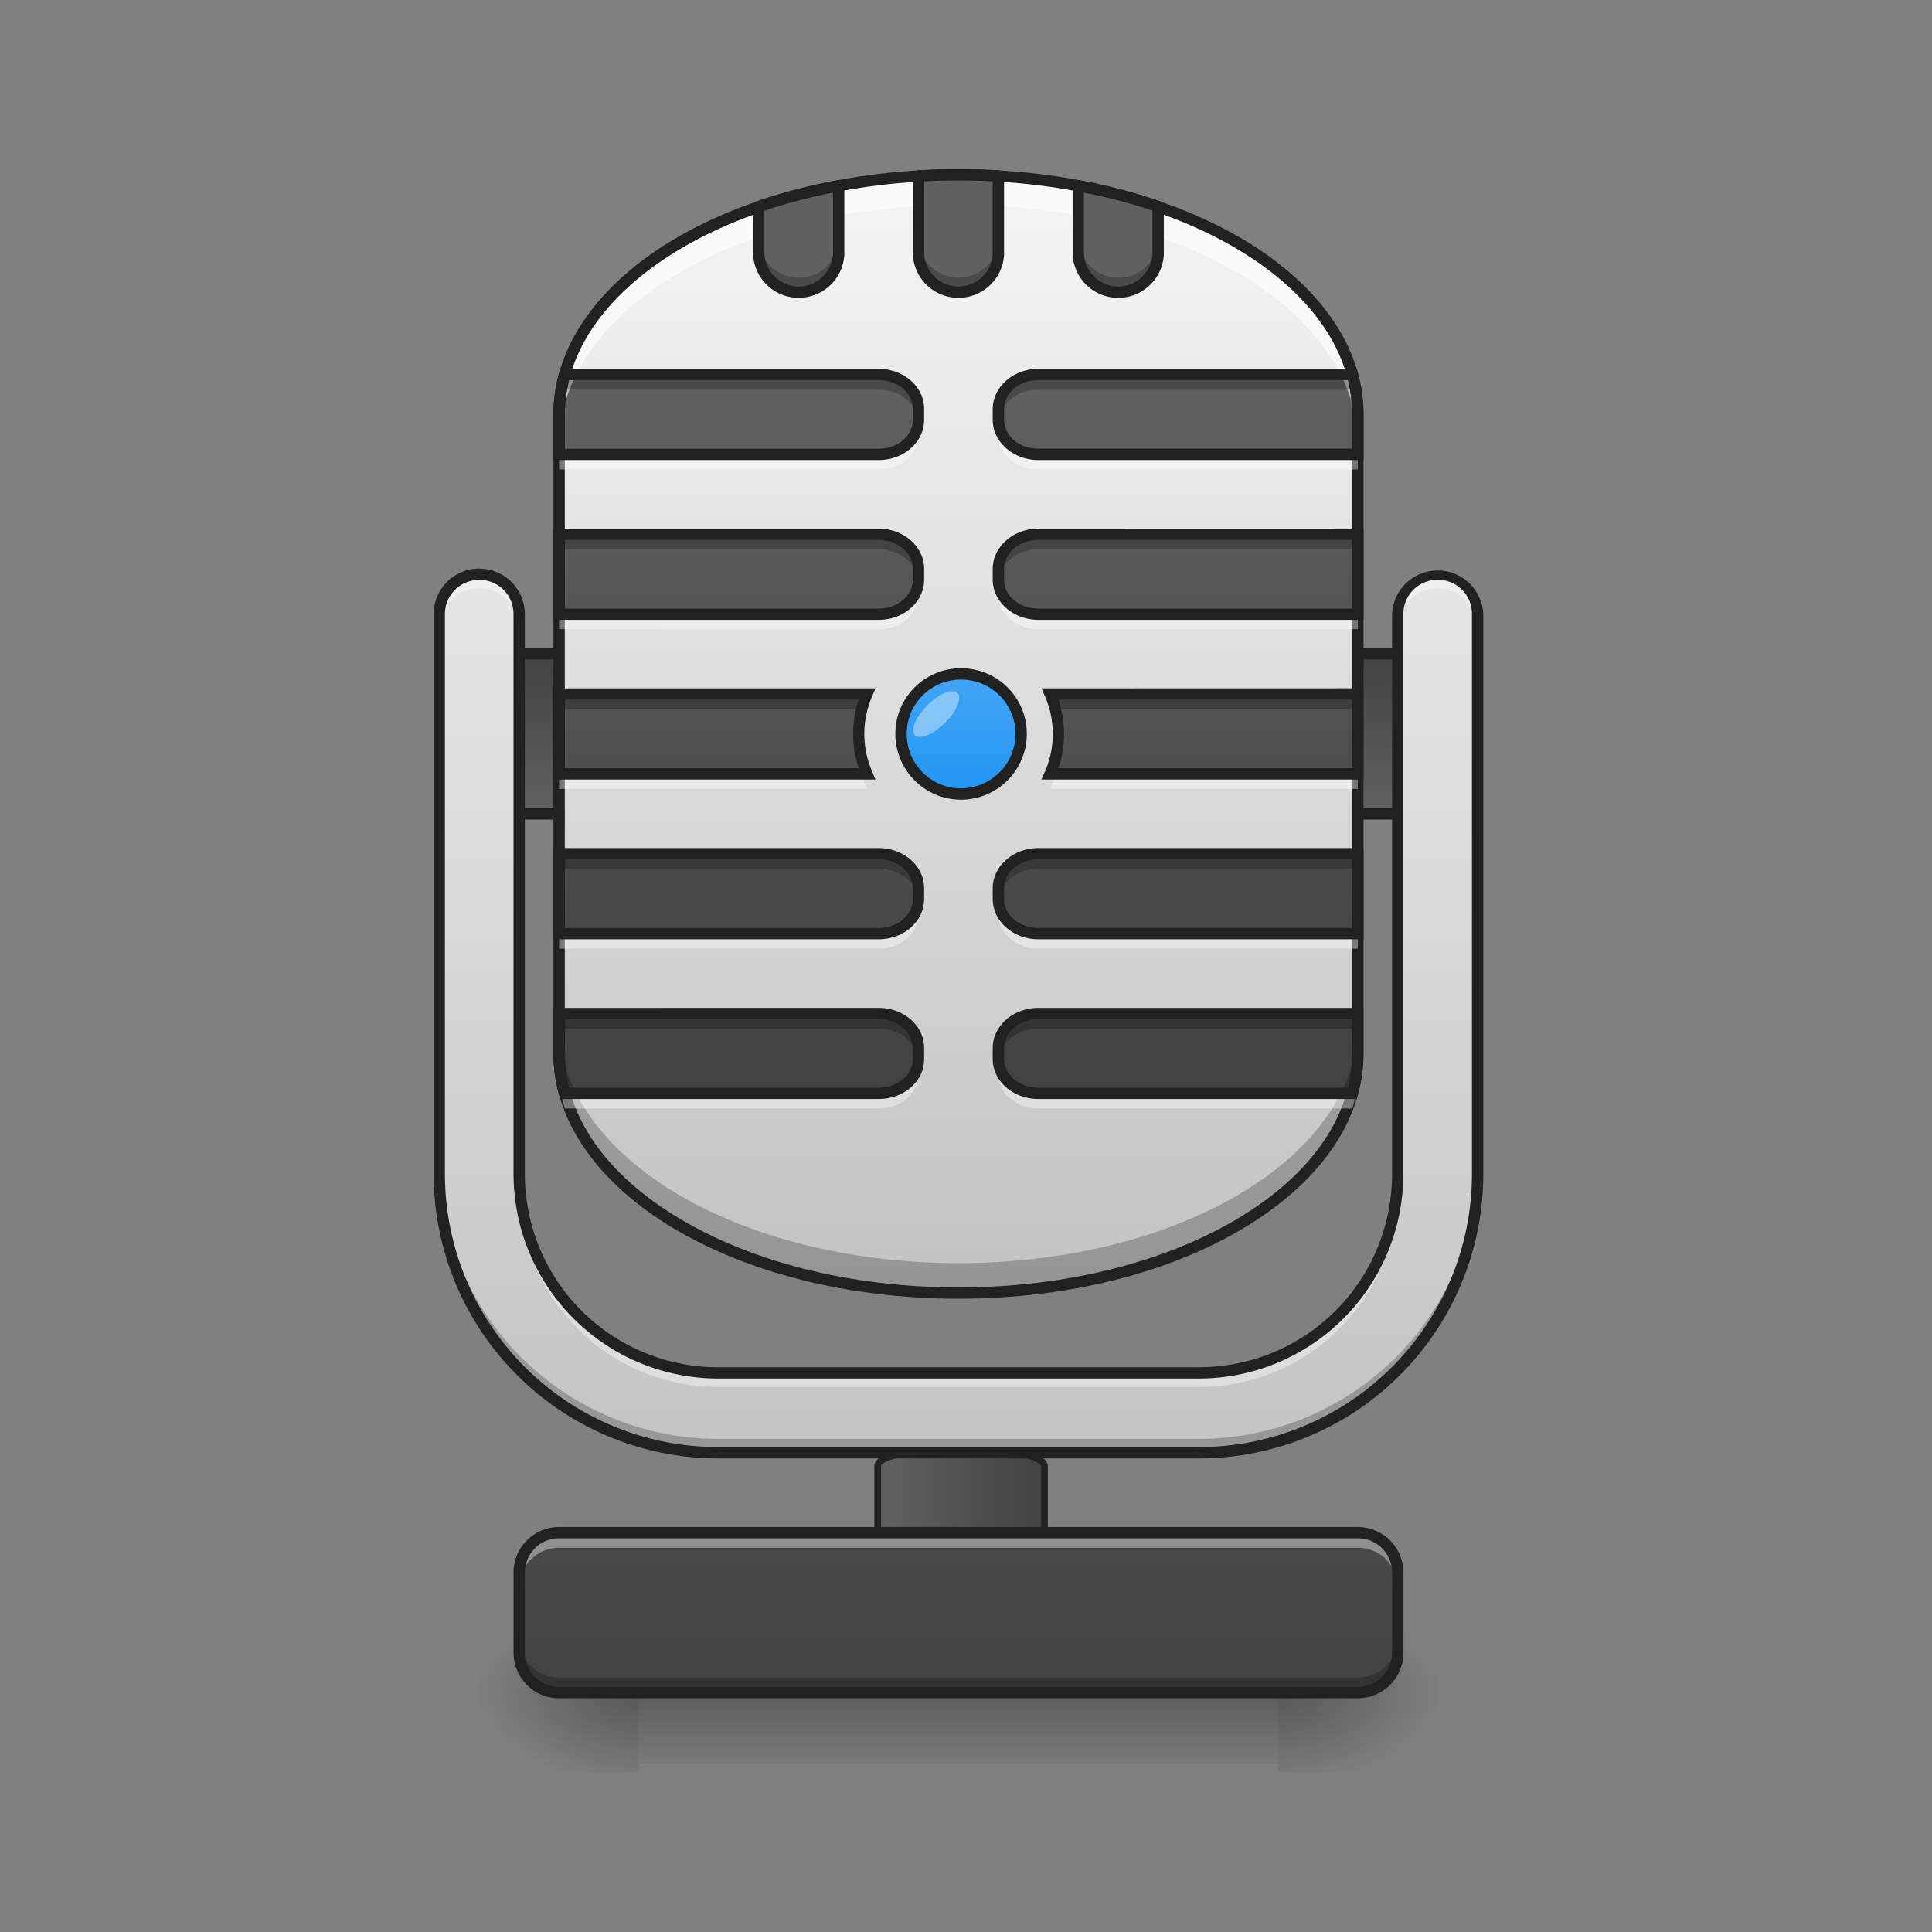<svg xmlns="http://www.w3.org/2000/svg" width="32" height="32" viewBox="0 0 24 24"><rect x="0" y="0" width="24" height="24" fill="#808080" stroke="none"/><defs><linearGradient id="a" gradientUnits="userSpaceOnUse" x1="275.167" y1="170" x2="232.833" y2="170" gradientTransform="matrix(1.04 0 0 .337 -10.266 140.699)"><stop offset="0" stop-color="#424242"/><stop offset="1" stop-color="#616161"/></linearGradient><linearGradient id="b" gradientUnits="userSpaceOnUse" x1="254" y1="233.5" x2="254" y2="254.667" gradientTransform="matrix(.047 0 0 .047 0 10.08)"><stop offset="0" stop-opacity=".275"/><stop offset="1" stop-opacity="0"/></linearGradient><radialGradient id="c" gradientUnits="userSpaceOnUse" cx="450.909" cy="189.579" fx="450.909" fy="189.579" r="21.167" gradientTransform="matrix(0 -.059 -.105 0 35.625 47.696)"><stop offset="0" stop-opacity=".314"/><stop offset=".222" stop-opacity=".275"/><stop offset="1" stop-opacity="0"/></radialGradient><radialGradient id="d" gradientUnits="userSpaceOnUse" cx="450.909" cy="189.579" fx="450.909" fy="189.579" r="21.167" gradientTransform="matrix(0 .059 .105 0 -11.81 -5.646)"><stop offset="0" stop-opacity=".314"/><stop offset=".222" stop-opacity=".275"/><stop offset="1" stop-opacity="0"/></radialGradient><radialGradient id="e" gradientUnits="userSpaceOnUse" cx="450.909" cy="189.579" fx="450.909" fy="189.579" r="21.167" gradientTransform="matrix(0 -.059 .105 0 -11.81 47.696)"><stop offset="0" stop-opacity=".314"/><stop offset=".222" stop-opacity=".275"/><stop offset="1" stop-opacity="0"/></radialGradient><radialGradient id="f" gradientUnits="userSpaceOnUse" cx="450.909" cy="189.579" fx="450.909" fy="189.579" r="21.167" gradientTransform="matrix(0 .059 -.105 0 35.625 -5.646)"><stop offset="0" stop-opacity=".314"/><stop offset=".222" stop-opacity=".275"/><stop offset="1" stop-opacity="0"/></radialGradient><linearGradient id="g" gradientUnits="userSpaceOnUse" x1="254" y1="233.5" x2="254" y2="43" gradientTransform="matrix(.047 0 0 .047 0 10.08)"><stop offset="0" stop-color="#424242"/><stop offset="1" stop-color="#616161"/></linearGradient><linearGradient id="h" gradientUnits="userSpaceOnUse" x1="254" y1="-41.667" x2="254" y2=".667"><stop offset="0" stop-color="#424242"/><stop offset="1" stop-color="#616161"/></linearGradient><linearGradient id="i" gradientUnits="userSpaceOnUse" x1="254" y1="159.417" x2="254" y2="-168.667" gradientTransform="matrix(.047 0 0 .047 0 10.08)"><stop offset="0" stop-color="#bdbdbd"/><stop offset="1" stop-color="#f5f5f5"/></linearGradient><linearGradient id="j" gradientUnits="userSpaceOnUse" x1="960" y1="1135.118" x2="960" y2="415.118" gradientTransform="matrix(.012 0 0 .012 0 -.496)"><stop offset="0" stop-color="#424242"/><stop offset="1" stop-color="#616161"/></linearGradient><linearGradient id="k" gradientUnits="userSpaceOnUse" x1="254" y1="5.958" x2="254" y2="-25.792" gradientTransform="translate(0 -10.583)"><stop offset="0" stop-color="#2196f3"/><stop offset="1" stop-color="#42a5f5"/></linearGradient><linearGradient id="l" gradientUnits="userSpaceOnUse" x1="960" y1="1735.117" x2="960" y2="215.117" gradientTransform="matrix(.012 0 0 .012 0 -.496)"><stop offset="0" stop-color="#bdbdbd"/><stop offset="1" stop-color="#f5f5f5"/></linearGradient></defs><path d="M242.977 169.463h21.998c6.082 0 11.082 1.583 11.082 3.583v35.747c0 1.916-5 3.5-11.082 3.5h-21.998c-6.083 0-11-1.584-11-3.5v-35.747c0-2 4.917-3.583 11-3.583zm0 0" transform="matrix(.047 0 0 .047 0 10.08)" fill="url(#a)" stroke-width="1.777" stroke-linecap="round" stroke="#212121"/><path d="M7.938 21.027h7.937v.88H7.937zm0 0" fill="url(#b)"/><path d="M15.875 21.027h1.984v-.996h-1.984zm0 0" fill="url(#c)"/><path d="M7.938 21.027H5.952v.993h1.984zm0 0" fill="url(#d)"/><path d="M7.938 21.027H5.952v-.996h1.984zm0 0" fill="url(#e)"/><path d="M15.875 21.027h1.984v.993h-1.984zm0 0" fill="url(#f)"/><path d="M6.945 19.04h9.922c.278 0 .496.222.496.495v.996a.494.494 0 0 1-.496.496H6.945a.497.497 0 0 1-.496-.496v-.996c0-.273.223-.496.496-.496zm0 0" fill="url(#g)"/><path d="M126.988-41.683h253.976V.647H126.988zm0 0" transform="matrix(.047 0 0 .047 0 10.08)" fill="url(#h)" stroke-width="3" stroke-linecap="round" stroke-linejoin="round" stroke="#212121"/><path d="M11.906 2.172c2.742 0 4.961 1.332 4.961 2.976v7.938c0 1.644-2.219 2.976-4.96 2.976-2.739 0-4.962-1.332-4.962-2.976V5.148c0-1.644 2.223-2.976 4.961-2.976zm0 0" fill="url(#i)"/><path d="M7.016 4.652a1.77 1.77 0 0 0-.07.496v.497h3.968c.277 0 .496-.192.496-.43v-.133c0-.238-.219-.43-.496-.43zm5.882 0c-.273 0-.496.192-.496.43v.133c0 .238.223.43.496.43h3.97v-.497c0-.168-.024-.335-.067-.496zM6.945 6.637v.992h3.97c.276 0 .495-.191.495-.43v-.133c0-.238-.219-.43-.496-.43zm5.953 0c-.273 0-.496.191-.496.43v.132c0 .239.223.43.496.43h3.97v-.992zM6.945 8.62v.992h3.825a1.238 1.238 0 0 1-.102-.496c0-.176.035-.344.102-.496zm6.102 0c.062.152.101.32.101.496s-.039.344-.101.496h3.82v-.992zm-6.102 1.984v.993h3.97c.276 0 .495-.192.495-.43v-.133c0-.238-.219-.43-.496-.43zm5.953 0c-.273 0-.496.192-.496.43v.133c0 .238.223.43.496.43h3.97v-.993zM6.945 12.59v.496c0 .172.024.336.07.496h3.9c.276 0 .495-.191.495-.426v-.136c0-.239-.219-.43-.496-.43zm5.953 0c-.273 0-.496.191-.496.43v.136c0 .235.223.426.496.426h3.903a1.9 1.9 0 0 0 .066-.496v-.496zm0 0" fill="url(#j)"/><path d="M253.976-36.35c8.832 0 15.915 7.082 15.915 15.831 0 8.75-7.083 15.916-15.915 15.916-8.75 0-15.832-7.166-15.832-15.916 0-8.749 7.083-15.831 15.832-15.831zm0 0" transform="matrix(.047 0 0 .047 0 10.08)" fill="url(#k)" stroke-width="3" stroke-linecap="round" stroke="#212121"/><path d="M5.953 7.133a.497.497 0 0 0-.496.496v6.945a3.465 3.465 0 0 0 3.473 3.473h5.953a3.463 3.463 0 0 0 3.472-3.473V7.63a.497.497 0 0 0-.992 0v6.945a2.474 2.474 0 0 1-2.48 2.48H8.93a2.474 2.474 0 0 1-2.48-2.48V7.63a.494.494 0 0 0-.497-.496zm0 0" fill="url(#l)"/><path d="M6.945 19.04a.497.497 0 0 0-.496.495v.188c0-.274.223-.496.496-.496h9.922c.278 0 .496.222.496.496v-.188a.494.494 0 0 0-.496-.496zm0 0" fill="#fff" fill-opacity=".392"/><path d="M6.45 20.344v.183c0 .278.222.5.495.5h9.922a.495.495 0 0 0 .496-.5v-.183a.494.494 0 0 1-.496.496H6.945a.497.497 0 0 1-.496-.496zm0 0" fill-opacity=".235"/><path d="M6.945 18.969a.567.567 0 0 0-.566.566v.992c0 .317.254.57.566.57h9.922a.568.568 0 0 0 .567-.57v-.992a.567.567 0 0 0-.567-.566zm0 .14h9.922c.238 0 .426.192.426.426v.992c0 .239-.188.43-.426.43H6.945a.425.425 0 0 1-.425-.43v-.992c0-.234.187-.426.425-.426zm0 0" fill="#212121"/><path d="M11.906 2.172c-2.746 0-4.96 1.328-4.96 2.976v.372c0-1.649 2.214-2.977 4.96-2.977 2.75 0 4.961 1.328 4.961 2.977v-.372c0-1.648-2.21-2.976-4.96-2.976zm0 0" fill="#fff" fill-opacity=".588"/><path d="M11.906 16.063c-2.746 0-4.96-1.325-4.96-2.977v-.371c0 1.648 2.214 2.976 4.96 2.976 2.75 0 4.961-1.328 4.961-2.976v.37c0 1.653-2.21 2.977-4.96 2.977zm0 0" fill-opacity=".235"/><path d="M11.906 2.102c-1.383 0-2.636.336-3.547.878-.91.547-1.484 1.313-1.484 2.168v7.938c0 .855.574 1.621 1.484 2.168.91.547 2.164.879 3.547.879 1.387 0 2.637-.332 3.547-.88.914-.546 1.485-1.312 1.485-2.167V5.148c0-.855-.57-1.62-1.485-2.168-.91-.542-2.16-.878-3.547-.878zm0 .14c1.364 0 2.594.332 3.477.86.883.53 1.414 1.253 1.414 2.046v7.938c0 .793-.531 1.52-1.414 2.047-.883.531-2.113.86-3.477.86-1.363 0-2.59-.329-3.472-.86-.883-.528-1.418-1.254-1.418-2.047V5.148c0-.793.535-1.515 1.418-2.046.882-.528 2.109-.86 3.472-.86zm0 0" fill="#212121"/><path d="M7.016 4.652a1.77 1.77 0 0 0-.07.496v.188c0-.172.023-.336.07-.496h3.898c.266 0 .48.176.496.402v-.16c0-.238-.219-.43-.496-.43zm5.882 0c-.273 0-.496.192-.496.43v.133c0 .012 0 .02.004.027.012-.226.23-.402.492-.402h3.903a1.9 1.9 0 0 1 .066.496v-.188c0-.168-.023-.335-.066-.496zM6.945 6.637v.187h3.97c.265 0 .48.176.495.403v-.161c0-.238-.219-.43-.496-.43zm5.953 0c-.273 0-.496.191-.496.43v.132c0 .012 0 .02.004.028.012-.227.23-.403.492-.403h3.97v-.187zM6.945 8.62v.188h3.762a.96.96 0 0 1 .063-.188zm6.102 0c.023.059.047.121.062.188h3.758V8.62zm-2.375.59c-.004.031-.004.062-.004.094 0 .105.012.21.039.308h.063a1.148 1.148 0 0 1-.098-.402zm2.473 0a1.35 1.35 0 0 1-.098.402h.062c.024-.097.04-.203.04-.308 0-.032 0-.063-.004-.094zm-6.2 1.394v.188h3.97c.265 0 .48.176.495.402v-.16c0-.238-.219-.43-.496-.43zm5.953 0c-.273 0-.496.192-.496.43v.133c0 .012 0 .02.004.027.012-.226.23-.402.492-.402h3.97v-.188zM6.945 12.59v.187h3.97c.265 0 .48.176.495.403v-.16c0-.239-.219-.43-.496-.43zm5.953 0c-.273 0-.496.191-.496.43v.136c0 .008 0 .016.004.024.012-.227.23-.403.492-.403h3.97v-.187zm0 0" fill-opacity=".235"/><path d="M7.016 13.77a1.77 1.77 0 0 1-.07-.497v-.187c0 .172.023.336.07.496h3.898c.266 0 .48-.176.496-.402v.16c0 .238-.219.43-.496.43zm5.882 0c-.273 0-.496-.192-.496-.43v-.133c0-.008 0-.02.004-.027.012.226.23.402.492.402h3.903a1.9 1.9 0 0 0 .066-.496v.187c0 .168-.023.336-.066.497zm-5.953-1.985v-.187h3.97c.265 0 .48-.176.495-.403v.16c0 .239-.219.43-.496.43zm5.953 0c-.273 0-.496-.191-.496-.43v-.132c0-.012 0-.02.004-.028.012.227.23.403.492.403h3.97v.187zM6.945 9.801v-.188h3.762a.96.96 0 0 0 .063.188zm6.102 0c.023-.059.047-.121.062-.188h3.758v.188zm-2.375-.59c-.004-.031-.004-.063-.004-.094 0-.105.012-.21.039-.308h.063a1.17 1.17 0 0 0-.098.402zm2.473 0a1.38 1.38 0 0 0-.098-.402h.062c.024.097.04.203.04.308 0 .031 0 .063-.004.094zm-6.2-1.395V7.63h3.97c.265 0 .48-.176.495-.402v.16c0 .238-.219.43-.496.43zm5.953 0c-.273 0-.496-.191-.496-.43v-.132c0-.012 0-.02.004-.027.012.226.23.402.492.402h3.97v.187zM6.945 5.832v-.187h3.97c.265 0 .48-.176.495-.403v.16c0 .239-.219.43-.496.43zm5.953 0c-.273 0-.496-.191-.496-.43V5.27c0-.012 0-.02.004-.028.012.227.23.403.492.403h3.97v.187zm0 0" fill="#fff" fill-opacity=".392"/><path d="M6.96 4.582l-.015.05a1.91 1.91 0 0 0-.07.516v.567h4.04c.308 0 .565-.219.565-.5v-.133c0-.281-.257-.5-.566-.5zm5.938 0c-.304 0-.566.219-.566.5v.133c0 .281.262.5.566.5h4.04v-.567a1.91 1.91 0 0 0-.07-.515l-.013-.051zm-5.828.14h3.844c.242 0 .426.165.426.36v.133c0 .195-.184.36-.426.36H7.016v-.427c0-.144.02-.285.054-.425zm5.828 0h3.848c.035.141.05.282.05.426v.426h-3.898c-.242 0-.425-.164-.425-.36v-.132c0-.195.183-.36.425-.36zM6.875 6.567V7.7h4.04c.308 0 .565-.219.565-.5v-.133c0-.28-.257-.5-.566-.5zm6.023 0c-.304 0-.566.22-.566.5V7.2c0 .281.262.5.566.5h4.04V6.566zm-5.882.141h3.898c.242 0 .426.164.426.36v.132c0 .196-.184.36-.426.36H7.016zm5.882 0h3.899v.852h-3.899c-.242 0-.425-.164-.425-.36v-.133c0-.195.183-.359.425-.359zM6.875 8.551v1.133h4l-.04-.098a1.17 1.17 0 0 1 0-.938l.04-.097zm6.063 0l.042.097a1.17 1.17 0 0 1 0 .938l-.043.098h4V8.55zm-5.922.14h3.652c-.047.133-.07.278-.07.426 0 .149.023.293.07.426H7.016zm6.132 0h3.649v.852h-3.649a1.39 1.39 0 0 0 .07-.426 1.39 1.39 0 0 0-.07-.426zm-6.273 1.844v1.133h4.04c.308 0 .565-.219.565-.5v-.133c0-.281-.257-.5-.566-.5zm6.023 0c-.304 0-.566.219-.566.5v.133c0 .281.262.5.566.5h4.04v-1.133zm-5.882.14h3.898c.242 0 .426.165.426.36v.133c0 .195-.184.36-.426.36H7.016zm5.882 0h3.899v.852h-3.899c-.242 0-.425-.164-.425-.359v-.133c0-.195.183-.36.425-.36zM6.875 12.52v.566c0 .176.023.348.07.516l.016.05h3.953c.309 0 .566-.214.566-.496v-.136c0-.282-.257-.5-.566-.5zm6.023 0c-.304 0-.566.218-.566.5v.136c0 .281.262.496.566.496h3.957l.012-.05c.047-.168.07-.34.07-.516v-.566zm-5.882.14h3.898c.242 0 .426.164.426.36v.136c0 .192-.184.356-.426.356H7.07a1.72 1.72 0 0 1-.054-.426zm5.882 0h3.899v.426c0 .144-.016.289-.05.426h-3.849c-.242 0-.425-.164-.425-.356v-.136c0-.196.183-.36.425-.36zm0 0" fill="#212121"/><path d="M11.52 8.762c.144-.145.312-.215.375-.153.058.059-.008.227-.157.371-.144.145-.312.215-.37.153-.063-.059.007-.227.152-.371zm0 0M5.953 7.133a.497.497 0 0 0-.496.496v.176c0-.278.223-.496.496-.496.277 0 .496.218.496.496v-.176a.494.494 0 0 0-.496-.496zm11.906 0a.497.497 0 0 0-.496.496v.176c0-.278.223-.496.496-.496.278 0 .496.218.496.496v-.176a.494.494 0 0 0-.496-.496zM6.45 14.574v.176a2.474 2.474 0 0 0 2.48 2.48h5.954a2.474 2.474 0 0 0 2.48-2.48v-.176a2.474 2.474 0 0 1-2.48 2.48H8.93a2.474 2.474 0 0 1-2.48-2.48zm0 0" fill="#fff" fill-opacity=".392"/><path d="M5.457 14.402v.172a3.465 3.465 0 0 0 3.473 3.473h5.953a3.463 3.463 0 0 0 3.472-3.473v-.172a3.465 3.465 0 0 1-3.472 3.473H8.93a3.468 3.468 0 0 1-3.473-3.473zm0 0" fill-opacity=".235"/><path d="M5.953 7.063a.567.567 0 0 0-.566.566v6.945a3.535 3.535 0 0 0 3.543 3.543h5.953a3.533 3.533 0 0 0 3.543-3.543V7.63a.567.567 0 0 0-1.133 0v6.945c0 1.34-1.07 2.41-2.41 2.41H8.93a2.402 2.402 0 0 1-2.41-2.41V7.63a.567.567 0 0 0-.567-.566zm0 .14c.238 0 .426.188.426.426v6.945c0 1.414 1.14 2.551 2.55 2.551h5.954a2.544 2.544 0 0 0 2.55-2.55V7.628c0-.238.192-.426.426-.426.239 0 .426.188.426.426v6.945a3.393 3.393 0 0 1-3.402 3.403H8.93a3.393 3.393 0 0 1-3.403-3.403V7.63c0-.238.188-.426.426-.426zm0 0" fill="#212121"/><path d="M11.906 2.172a6.94 6.94 0 0 0-.496.015v.977a.497.497 0 0 0 .992 0v-.977a6.868 6.868 0 0 0-.496-.015zm-1.488.137c-.348.062-.68.152-.992.257v.598a.497.497 0 0 0 .992 0zm2.977 0v.855a.497.497 0 0 0 .992 0v-.598a6.692 6.692 0 0 0-.992-.257zm0 0" fill="#616161"/><path d="M9.426 2.953v.211a.497.497 0 0 0 .992 0v-.21a.492.492 0 0 1-.496.495.494.494 0 0 1-.496-.496zm1.984 0v.211a.497.497 0 0 0 .992 0v-.21a.492.492 0 0 1-.496.495.494.494 0 0 1-.496-.496zm1.985 0v.211a.497.497 0 0 0 .992 0v-.21a.492.492 0 0 1-.496.495.494.494 0 0 1-.496-.496zm0 0" fill-opacity=".235"/><path d="M11.906 2.172a6.94 6.94 0 0 0-.496.015v.977a.497.497 0 0 0 .992 0v-.977a6.868 6.868 0 0 0-.496-.015zm-1.488.137c-.348.062-.68.152-.992.257v.598a.497.497 0 0 0 .992 0zm2.977 0v.855a.497.497 0 0 0 .992 0v-.598a6.692 6.692 0 0 0-.992-.257zm0 0" fill="none" stroke-width=".141" stroke-linecap="round" stroke-linejoin="round" stroke="#212121"/></svg>
